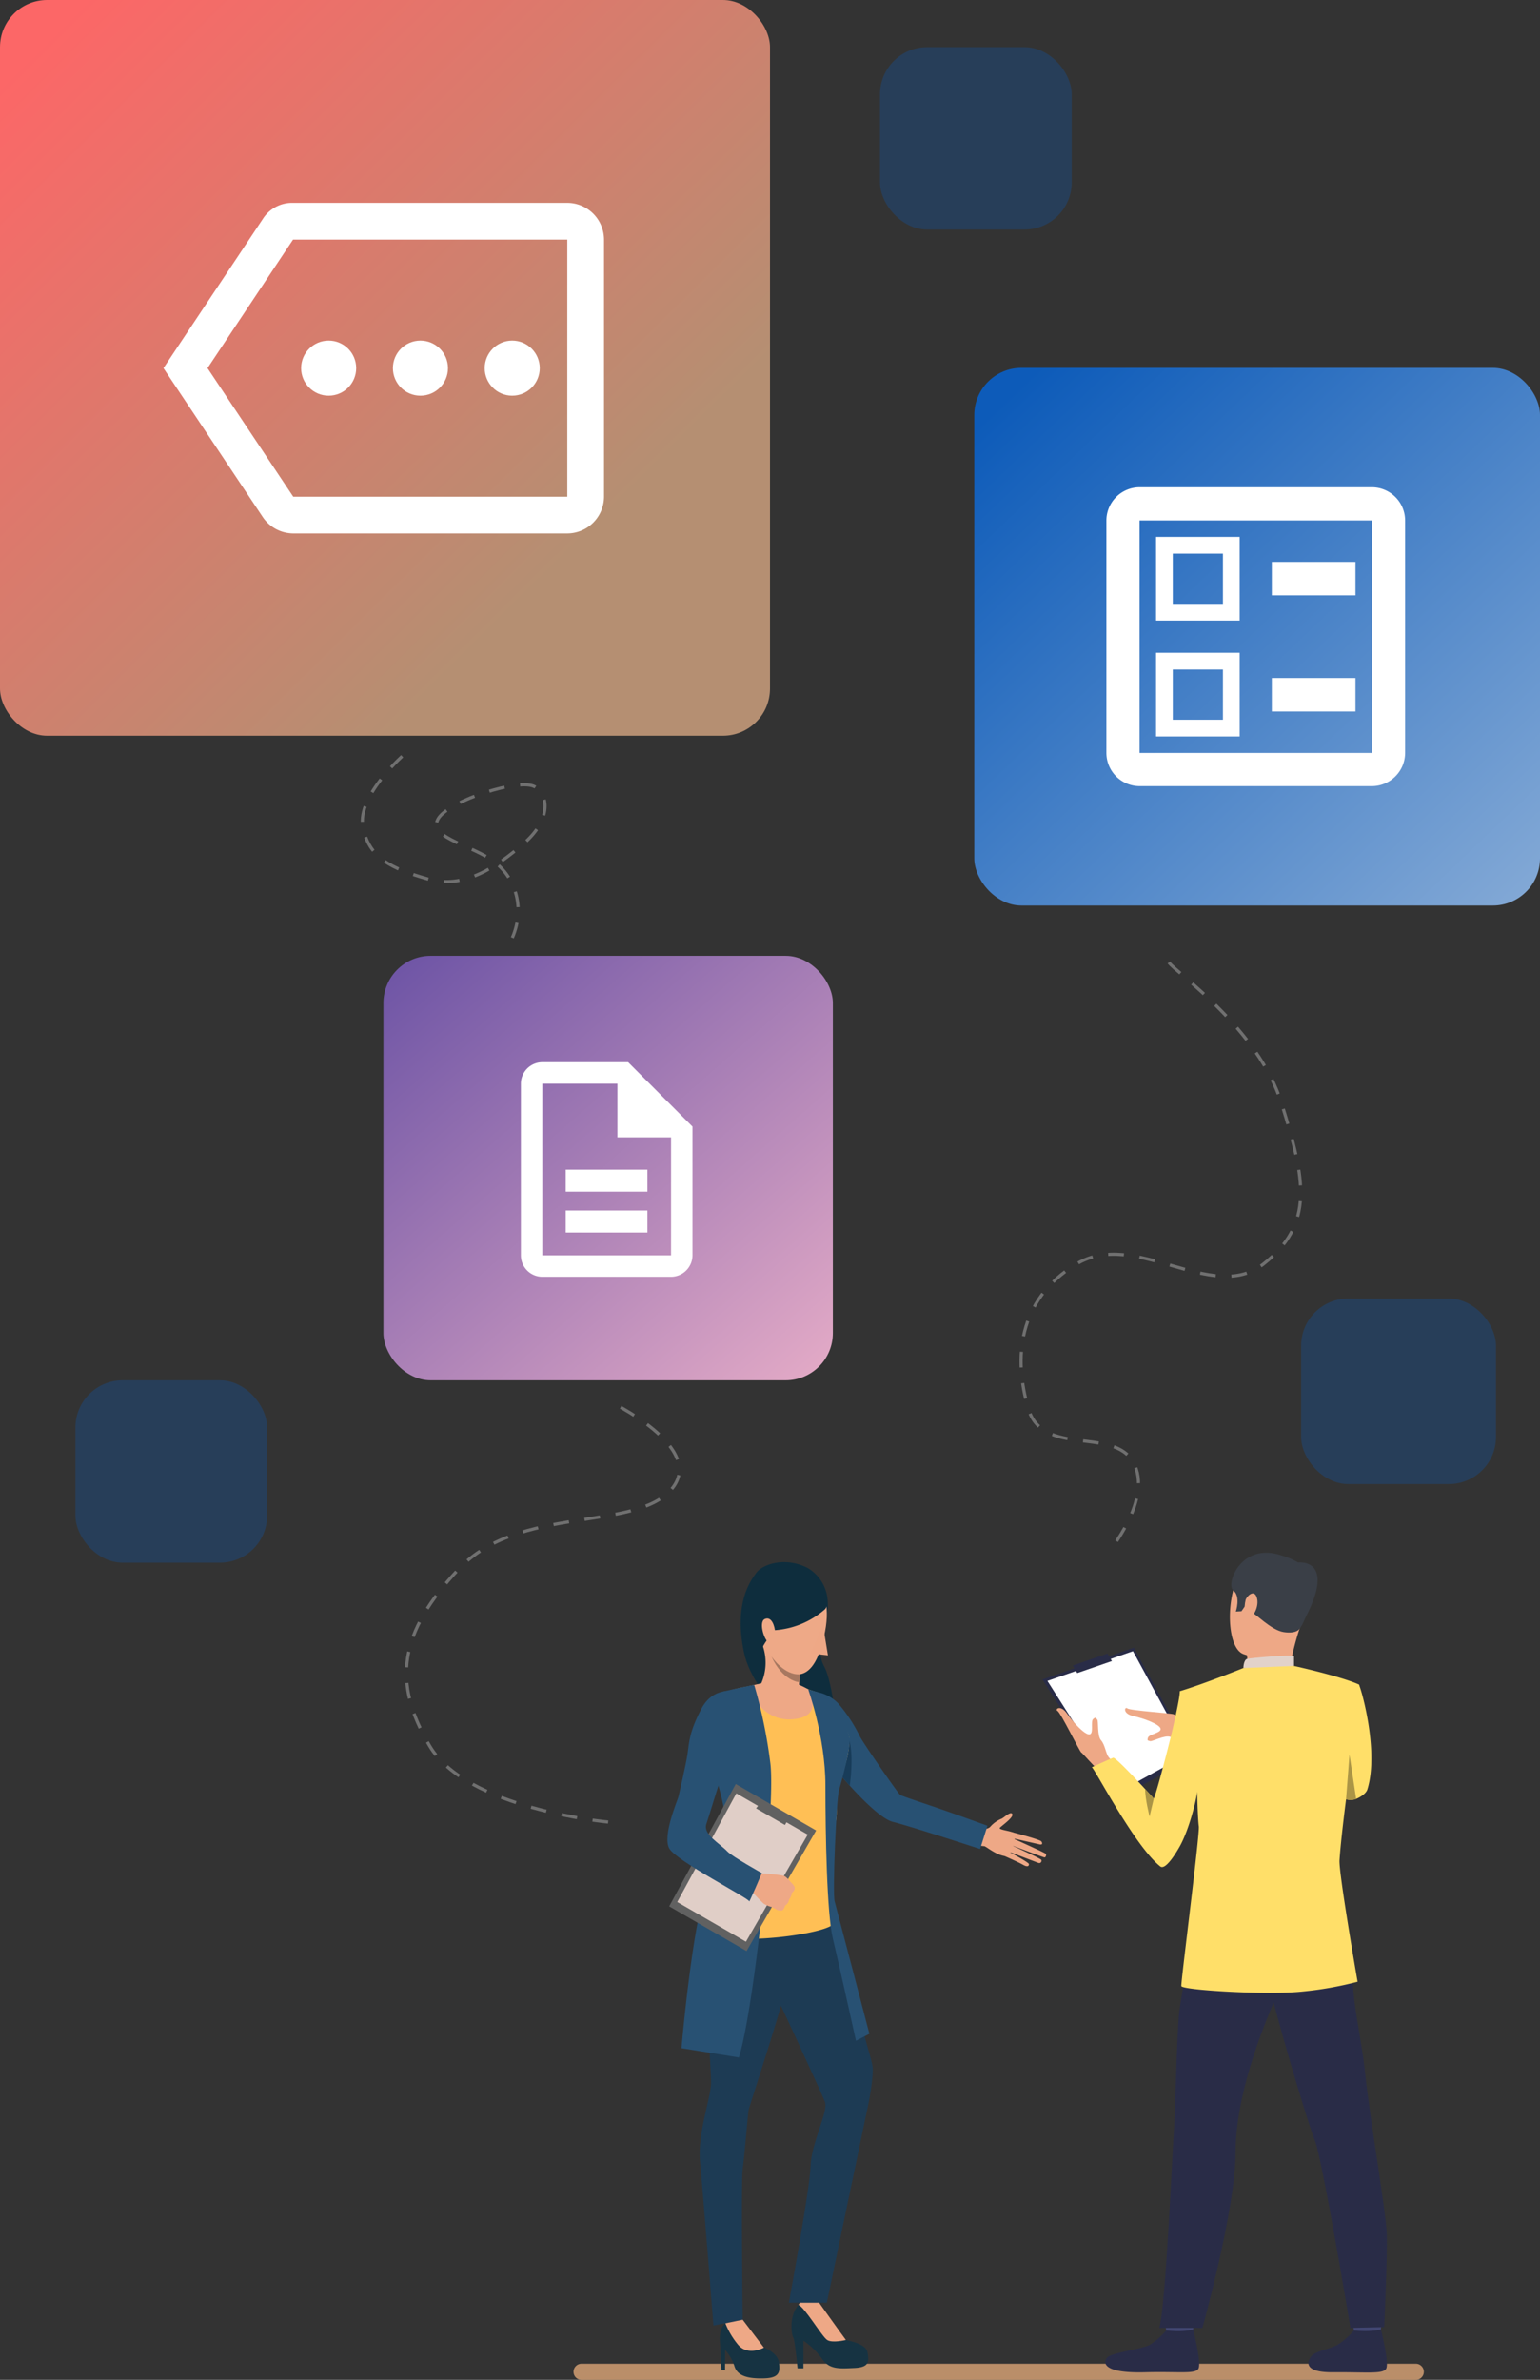 <svg xmlns="http://www.w3.org/2000/svg" xmlns:xlink="http://www.w3.org/1999/xlink" width="490" height="756.906" viewBox="0 0 490 756.906">
  <rect x="0" y="0" width="490" height="756.906" fill="#333333" stroke="none"/>
  <defs>
    <linearGradient id="linear-gradient" x1="0.046" y1="0.069" x2="0.751" y2="0.74" gradientUnits="objectBoundingBox">
      <stop offset="0" stop-color="#fc6767"/>
      <stop offset="1" stop-color="#b58f72"/>
    </linearGradient>
    <linearGradient id="linear-gradient-2" x1="0.053" y1="0.063" x2="1" y2="1" gradientUnits="objectBoundingBox">
      <stop offset="0" stop-color="#0d5bb9"/>
      <stop offset="1" stop-color="#85aad6"/>
    </linearGradient>
    <linearGradient id="linear-gradient-3" x1="-0.054" y1="-0.055" x2="1" y2="1.081" gradientUnits="objectBoundingBox">
      <stop offset="0" stop-color="#654ea3"/>
      <stop offset="1" stop-color="#eaafc8"/>
    </linearGradient>
  </defs>
  <g id="Group_10746" data-name="Group 10746" transform="translate(-298 -443)">
    <rect id="Rectangle_6940" data-name="Rectangle 6940" width="245" height="234" rx="15" transform="translate(298 443)" fill="url(#linear-gradient)"/>
    <rect id="Rectangle_6941" data-name="Rectangle 6941" width="180" height="171" rx="15" transform="translate(608 560)" fill="url(#linear-gradient-2)"/>
    <rect id="Rectangle_6942" data-name="Rectangle 6942" width="143" height="135" rx="15" transform="translate(420 747)" fill="url(#linear-gradient-3)"/>
    <rect id="Rectangle_6943" data-name="Rectangle 6943" width="62" height="59" rx="15" transform="translate(712 856)" fill="#0d5bb9" opacity="0.29"/>
    <rect id="Rectangle_6944" data-name="Rectangle 6944" width="61" height="58" rx="15" transform="translate(322 882)" fill="#0d5bb9" opacity="0.29"/>
    <rect id="Rectangle_6945" data-name="Rectangle 6945" width="61" height="58" rx="15" transform="translate(578 458)" fill="#0d5bb9" opacity="0.29"/>
    <g id="outline-ballot-24px" transform="translate(634.066 582)">
      <g id="Bounding_Boxes">
        <path id="Path_2777" data-name="Path 2777" d="M0,0H126.988V127H0Z" fill="none"/>
      </g>
      <g id="Outline" transform="translate(15.968 15.968)">
        <g id="Group_196" data-name="Group 196">
          <rect id="Rectangle_123" data-name="Rectangle 123" width="26.613" height="10.645" transform="translate(52.645 23.743)" fill="#fff"/>
          <rect id="Rectangle_124" data-name="Rectangle 124" width="26.613" height="10.645" transform="translate(52.645 60.676)" fill="#fff"/>
          <path id="Path_2778" data-name="Path 2778" d="M87.491,3H13.561A10.593,10.593,0,0,0,3,13.563V87.5A10.593,10.593,0,0,0,13.561,98.064h73.93A10.593,10.593,0,0,0,98.052,87.5V13.563A10.593,10.593,0,0,0,87.491,3Zm0,84.5H13.561V13.563h73.93Z" transform="translate(-3 -3)" fill="#fff"/>
          <path id="Path_2779" data-name="Path 2779" d="M32.613,6H6V32.613H32.613ZM27.291,27.291H11.323V11.323H27.291Z" transform="translate(9.794 9.796)" fill="#fff"/>
          <path id="Path_2780" data-name="Path 2780" d="M32.613,13H6V39.613H32.613ZM27.291,34.291H11.323V18.323H27.291Z" transform="translate(9.794 39.654)" fill="#fff"/>
        </g>
      </g>
    </g>
    <g id="outline-description-24px" transform="translate(450.09 774.004)">
      <g id="Bounding_Boxes-2" data-name="Bounding_Boxes">
        <path id="Path_2324" data-name="Path 2324" d="M0,0H81.906V81.906H0Z" fill="none"/>
      </g>
      <g id="Outline-2" data-name="Outline" transform="translate(13.651 6.825)">
        <g id="Group_47" data-name="Group 47">
          <rect id="Rectangle_27" data-name="Rectangle 27" width="26" height="7" transform="translate(14.259 47.17)" fill="#fff"/>
          <rect id="Rectangle_28" data-name="Rectangle 28" width="26" height="7" transform="translate(14.259 34.17)" fill="#fff"/>
          <path id="Path_2325" data-name="Path 2325" d="M38.127,2h-27.3A6.846,6.846,0,0,0,4,8.825v54.6a6.816,6.816,0,0,0,6.791,6.825H51.778A6.846,6.846,0,0,0,58.6,63.429V22.476ZM51.778,63.429H10.825V8.825H34.715V25.889H51.778Z" transform="translate(-4 -2)" fill="#fff"/>
        </g>
      </g>
    </g>
    <g id="outline-more-24px" transform="translate(350.008 490)">
      <g id="Bounding_Boxes-3" data-name="Bounding_Boxes">
        <path id="Path_3379" data-name="Path 3379" d="M0,0H140.174V140.174H0Z" fill="none"/>
      </g>
      <g id="Outline-3" data-name="Outline" transform="translate(0 17.522)">
        <g id="Group_351" data-name="Group 351">
          <path id="Path_3380" data-name="Path 3380" d="M128.493,3H40.884A10.993,10.993,0,0,0,31.6,8.14L0,55.565l31.6,47.367a11.766,11.766,0,0,0,9.7,5.2h87.2a11.715,11.715,0,0,0,11.681-11.681V14.681A11.715,11.715,0,0,0,128.493,3Zm0,93.449h-87.2L14.017,55.565,41.234,14.681h87.258Z" transform="translate(0 -3)" fill="#fff"/>
          <circle id="Ellipse_132" data-name="Ellipse 132" cx="8.761" cy="8.761" r="8.761" transform="translate(43.804 43.804)" fill="#fff"/>
          <circle id="Ellipse_133" data-name="Ellipse 133" cx="8.761" cy="8.761" r="8.761" transform="translate(73.007 43.804)" fill="#fff"/>
          <circle id="Ellipse_134" data-name="Ellipse 134" cx="8.761" cy="8.761" r="8.761" transform="translate(102.21 43.804)" fill="#fff"/>
        </g>
      </g>
    </g>
    <g id="Group_10324" data-name="Group 10324" transform="translate(480.477 1194.776)">
      <path id="Path_195014" data-name="Path 195014" d="M1204.764,3661.995H939.133a2.567,2.567,0,0,1,0-5.13h265.63a2.567,2.567,0,0,1,0,5.13Z" transform="translate(-936.662 -3656.864)" fill="#ba8e69"/>
    </g>
    <path id="Path_195077" data-name="Path 195077" d="M0,134s-44.923-4.084-56.794-24.218-9.891-35.955,9.309-56.318S8.131,41.7,20,28.33,0,0,0,0" transform="translate(491.5 888.5)" fill="none" stroke="#707070" stroke-width="1" stroke-dasharray="5"/>
    <path id="Path_195400" data-name="Path 195400" d="M11985.013,4395.259c4.2-9.641,1.01-19.9-6.988-25.043-7.6-4.883-20.091-7.2-16.531-12.934s26.126-12.979,30.771-9.988,4.768,10.81-3.766,18.126-18.713,14.45-30.368,11.139-18.854-6.732-20.683-16.688,13.367-23.136,13.367-23.136" transform="translate(-11524 -3654)" fill="none" stroke="#707070" stroke-width="1" stroke-dasharray="5"/>
    <path id="Path_195431" data-name="Path 195431" d="M14140.917,4364.113c2.461,3.445,28.383,20.9,35.889,44.89s10.489,38.313-5.865,51.084-40.851-11.443-59.554,0-19.81,30.022-15.257,45.772,27.07,5.783,33.469,17.226-7.876,28.546-7.876,28.546" transform="translate(-13471 -3615)" fill="none" stroke="#707070" stroke-width="1" stroke-dasharray="5"/>
    <g id="Group_10744" data-name="Group 10744" transform="translate(510.355 939.827)">
      <g id="Group_10582" data-name="Group 10582" transform="translate(23.324 0)">
        <g id="Group_10581" data-name="Group 10581">
          <g id="Group_10580" data-name="Group 10580">
            <g id="Group_10579" data-name="Group 10579">
              <g id="Group_10578" data-name="Group 10578">
                <path id="Path_195719" data-name="Path 195719" d="M1277.5,873.828s8.244,4.033,6.206,15-2.941,12.449-.661,16.736,4.971,22.573,2.919,26.039-25.4-15.231-28.638-30.919,2.052-22.664,3.922-25.264S1270.226,870.135,1277.5,873.828Z" transform="translate(-1256.304 -872.018)" fill="#0e2d3d"/>
              </g>
            </g>
          </g>
        </g>
      </g>
      <g id="Group_10583" data-name="Group 10583" transform="translate(39.481 233.614)">
        <path id="Path_195720" data-name="Path 195720" d="M1320.544,1795.734h1.869v-8.812a25.028,25.028,0,0,1,5.965,5.821c2.3,3.377,5.461,3.09,10.276,2.874s4.6-2.156,4.168-4.887-5.318-3.593-6.9-4.025-5.17-6.614-6.324-8.12a20.649,20.649,0,0,1-2.407-4.024s-.9-3.665-5.354,0-3.162,10.707-2.659,11.354S1320.544,1795.734,1320.544,1795.734Z" transform="translate(-1318.611 -1772.933)" fill="#163342"/>
      </g>
      <g id="Group_10584" data-name="Group 10584" transform="translate(41.695 234.275)">
        <path id="Path_195721" data-name="Path 195721" d="M1336.281,1788.593c1.653,1.078,5.964,0,5.964,0-1.222-1.581-8.731-12.144-8.731-12.144-4.563-2.659-6.366,1-6.366,1C1329.01,1778.017,1334.628,1787.515,1336.281,1788.593Z" transform="translate(-1327.148 -1775.48)" fill="#eea886"/>
      </g>
      <g id="Group_10588" data-name="Group 10588" transform="translate(98.64 79.861)">
        <g id="Group_10587" data-name="Group 10587">
          <g id="Group_10586" data-name="Group 10586">
            <g id="Group_10585" data-name="Group 10585">
              <path id="Path_195722" data-name="Path 195722" d="M1546.99,1184.959s2.991.574,4.013-.833a9.769,9.769,0,0,1,3.467-2.4c.818-.379,2.893-2.478,3.381-1.452s-3.255,3.625-3.931,4.327,3.67,1.012,4.42,1.695-.172,7.852-3.131,7.294-5.751-3.107-6.29-3.1a18.473,18.473,0,0,1-2.169-.321Z" transform="translate(-1546.752 -1179.997)" fill="#eea886"/>
            </g>
          </g>
        </g>
      </g>
      <g id="Group_10592" data-name="Group 10592" transform="translate(107.241 85.869)">
        <g id="Group_10591" data-name="Group 10591">
          <g id="Group_10590" data-name="Group 10590">
            <g id="Group_10589" data-name="Group 10589">
              <path id="Path_195723" data-name="Path 195723" d="M1582.249,1203.166s8.944,2.31,9.411,2.963.313,1.13-.532.949-8.706-1.983-8.706-1.983,10.126,4.514,10.626,4.965c.292.264.049,1.206-.412,1.151s-10.753-3.955-10.753-3.955,9.447,4.231,9.752,4.733a.712.712,0,0,1-.895.982c-.722-.265-9.712-3.7-9.712-3.7s6.682,3.512,6.69,4.089c0,.353-.167,1.177-1.863.217s-5.935-2.805-5.935-2.805Z" transform="translate(-1579.92 -1203.166)" fill="#eea886"/>
            </g>
          </g>
        </g>
      </g>
      <g id="Group_10593" data-name="Group 10593" transform="translate(16.678 240.783)">
        <path id="Path_195724" data-name="Path 195724" d="M1231.2,1816.813h1.15v-6.468a14.07,14.07,0,0,1,2.979,5.194c.935,3.09,4.279,4.007,9.381,3.863s5.174-2.158,4.743-5.176-4.743-4.6-4.743-4.6c-1.94-1.725-6.755-8.875-6.755-8.875a6.73,6.73,0,0,0-5.515,1.131c-2.425,1.958-1.671,6.379-1.6,7.528S1231.2,1816.813,1231.2,1816.813Z" transform="translate(-1230.671 -1800.578)" fill="#163342"/>
      </g>
      <g id="Group_10594" data-name="Group 10594" transform="translate(10.263 100.39)">
        <path id="Path_195725" data-name="Path 195725" d="M1216.394,1261.719s-6.08,7.9-7.729,17.283.974,40.854.9,45.489-4.384,16.169-3.521,24.9,4.266,52.189,4.266,52.189l9.317-1.849s-.539-44.3,0-47.969,1.621-17.025,1.836-18.534,13.686-41.136,13.686-47.9S1231.054,1250.687,1216.394,1261.719Z" transform="translate(-1205.931 -1259.166)" fill="#1d3b54"/>
      </g>
      <g id="Group_10595" data-name="Group 10595" transform="translate(30.362 104.054)">
        <path id="Path_195726" data-name="Path 195726" d="M1304.348,1275.272s9.989,38.123,11.175,43.405,2.9,9.638,2.9,11.881c0,5.2-1.933,13.559-1.933,13.559l-12.684,60.666h-12.081s6.731-36.4,6.912-43.512c.182-7.132,5.672-17.261,4.594-20.28s-17.355-37.836-17.355-37.836S1273.554,1264.2,1304.348,1275.272Z" transform="translate(-1283.443 -1273.293)" fill="#1d3b54"/>
      </g>
      <g id="Group_10596" data-name="Group 10596" transform="translate(18.444 240.956)">
        <path id="Path_195727" data-name="Path 195727" d="M1249.751,1810.121l-6.755-8.875-5.515,1.132a25.011,25.011,0,0,0,4.165,6.961C1244.821,1812.878,1249.751,1810.121,1249.751,1810.121Z" transform="translate(-1237.481 -1801.246)" fill="#eea886"/>
      </g>
      <g id="Group_10598" data-name="Group 10598" transform="translate(43.514 41.247)">
        <g id="Group_10597" data-name="Group 10597">
          <path id="Path_195728" data-name="Path 195728" d="M1337.79,1031.084a12.464,12.464,0,0,1,7.23,3.723,47.716,47.716,0,0,1,6.847,10.429c.815,1.778,12.24,18.257,12.833,18.628s6.335,2.289,10.14,3.57c5.872,1.976,17.642,6.254,17.642,6.254l-2.337,7.4s-22.133-7.242-27.676-8.608c-6.778-1.67-22.382-21.688-22.382-21.688S1328.454,1037.16,1337.79,1031.084Z" transform="translate(-1334.163 -1031.084)" fill="#285173"/>
        </g>
      </g>
      <g id="Group_10600" data-name="Group 10600" transform="translate(11.361 38.079)">
        <g id="Group_10599" data-name="Group 10599">
          <path id="Path_195729" data-name="Path 195729" d="M1238.762,1019.144a55.783,55.783,0,0,0,7.187,2.889c1.852.371,9.039,9.706,10.3,13.114s0,8.521-2.593,14.522-.148,8-1.333,14-.8,28.453-.582,31.787-34.68,8.388-41.57,2.313c0,0,4.665-20.234,10.188-26.009,1.195-1.249,1.068-9.572.253-11.647s-10-17.56-10-17.56-.675-15.706,3.334-18.819c3.482-2.7,12.973-3.668,14.677-4.261S1235.28,1018.625,1238.762,1019.144Z" transform="translate(-1210.169 -1018.865)" fill="#ffbf55"/>
        </g>
      </g>
      <g id="Group_10602" data-name="Group 10602" transform="translate(29.812 24.901)">
        <g id="Group_10601" data-name="Group 10601">
          <path id="Path_195730" data-name="Path 195730" d="M1294.011,975.348s-.159,1.469-.343,3.454c-.071.785-.149,1.653-.219,2.54a59.991,59.991,0,0,0-.28,6.978s-5.545,5.556-11.848-6.483a16.543,16.543,0,0,0,.655-11.724C1279.98,963.352,1294.011,975.348,1294.011,975.348Z" transform="translate(-1281.321 -968.047)" fill="#eea886"/>
        </g>
      </g>
      <g id="Group_10603" data-name="Group 10603" transform="translate(55.388 56.824)">
        <path id="Path_195731" data-name="Path 195731" d="M1382.583,1105.427s1.334-8.875-.085-14.272a34.469,34.469,0,0,1-2.545,11.232Z" transform="translate(-1379.954 -1091.154)" fill="#183c59"/>
      </g>
      <g id="Group_10604" data-name="Group 10604" transform="translate(25.552 38.553)">
        <path id="Path_195732" data-name="Path 195732" d="M1264.894,1021.687s3.813,11.262,14.282,10.434,4.963-9.51,4.963-9.51a23.1,23.1,0,0,0-3.344-1.637c-.734-.141-11.575-.279-11.575-.279Z" transform="translate(-1264.894 -1020.695)" fill="#eea886"/>
      </g>
      <g id="Group_10605" data-name="Group 10605" transform="translate(44.797 40.469)">
        <path id="Path_195733" data-name="Path 195733" d="M1339.112,1028.084s5.483,15.168,5.483,30.627.442,40.642,2.356,48.594,7.363,32.546,7.363,32.546l4.271-2.209s-10.27-39.25-11.045-42.08.589-32.731,1.326-35.234,3.868-13.648,3.381-16.74c-.614-3.9-4.261-9.665-10.151-14.623Z" transform="translate(-1339.112 -1028.084)" fill="#285173"/>
      </g>
      <g id="Group_10606" data-name="Group 10606" transform="translate(4.481 39.071)">
        <path id="Path_195734" data-name="Path 195734" d="M1206.774,1022.691a157.692,157.692,0,0,1,5.135,24.889c1.727,13.976-5.3,78.851-10.014,93.578l-18.261-2.946s3.931-45.856,9.267-54.2,7.034-15.729,1.274-33.146,2.525-26.044,2.525-26.044S1205.173,1022.872,1206.774,1022.691Z" transform="translate(-1183.634 -1022.691)" fill="#285173"/>
      </g>
      <g id="Group_10607" data-name="Group 10607" transform="translate(0.566 70.582)">
        <path id="Path_195735" data-name="Path 195735" d="M1215.293,1158.98l-22.141,38.35-24.614-14.211,21.18-38.905Z" transform="translate(-1168.537 -1144.214)" fill="#616161"/>
      </g>
      <g id="Group_10608" data-name="Group 10608" transform="translate(3.127 73.554)">
        <path id="Path_195736" data-name="Path 195736" d="M1219.94,1168.786l-19.664,34.06-21.861-12.622,18.81-34.553Z" transform="translate(-1178.415 -1155.672)" fill="#e0cec7"/>
      </g>
      <g id="Group_10609" data-name="Group 10609" transform="translate(28.215 76.115)">
        <path id="Path_195737" data-name="Path 195737" d="M1284.346,1173.042l1.38-2.391-8.838-5.1-1.726,2.192Z" transform="translate(-1275.163 -1165.549)" fill="#616161"/>
      </g>
      <g id="Group_10615" data-name="Group 10615" transform="translate(26.19 98.897)">
        <g id="Group_10614" data-name="Group 10614">
          <g id="Group_10613" data-name="Group 10613">
            <g id="Group_10612" data-name="Group 10612">
              <g id="Group_10611" data-name="Group 10611">
                <g id="Group_10610" data-name="Group 10610">
                  <path id="Path_195738" data-name="Path 195738" d="M1277.508,1265.329a4.581,4.581,0,0,1-1.448-.208s-.773-.449-1.342-.735a4.139,4.139,0,0,0-.449-.2,8.393,8.393,0,0,1-2.469-1.044,56.215,56.215,0,0,1-4.445-4.693l1.638-2.49,1.2-2.55s7.28.47,8.264,1a2.819,2.819,0,0,1,.272.165,10.669,10.669,0,0,1,1.541,1.576c.14.12,1.453,1.4,1.407,1.951a1.793,1.793,0,0,1-.872,1.51,4.288,4.288,0,0,1-.918,2.172,2.665,2.665,0,0,1-1.283,1.973S1278.317,1265.129,1277.508,1265.329Z" transform="translate(-1267.355 -1253.408)" fill="#eea886"/>
                </g>
              </g>
            </g>
          </g>
        </g>
      </g>
      <g id="Group_10617" data-name="Group 10617" transform="translate(0 41.022)">
        <g id="Group_10616" data-name="Group 10616">
          <path id="Path_195739" data-name="Path 195739" d="M1187.694,1030.44s-6.724-1.926-10.576,5.483-3.834,10.57-4.349,14.188c-.486,3.416-2.681,12.743-2.9,13.707s-5.193,12.449-2.914,16.463c2.291,4.036,25.563,15.913,25.415,16.8s4.031-8.98,4.031-8.98-9.417-5.249-10.959-6.865c-2.505-2.625-7.79-5.454-6.7-8.71,1.275-3.825,5.107-16.731,6-18.621S1193.362,1032.848,1187.694,1030.44Z" transform="translate(-1166.355 -1030.215)" fill="#285173"/>
        </g>
      </g>
      <g id="Group_10622" data-name="Group 10622" transform="translate(27.54 2.677)">
        <g id="Group_10621" data-name="Group 10621">
          <g id="Group_10620" data-name="Group 10620">
            <g id="Group_10619" data-name="Group 10619">
              <g id="Group_10618" data-name="Group 10618">
                <path id="Path_195740" data-name="Path 195740" d="M1288.351,882.691s11.971,3.762,5.472,24.42-22.847-2.394-21.137-14.98S1288.351,882.691,1288.351,882.691Z" transform="translate(-1272.562 -882.342)" fill="#eea987"/>
              </g>
            </g>
          </g>
        </g>
      </g>
      <g id="Group_10627" data-name="Group 10627" transform="translate(26.597 1.018)">
        <g id="Group_10626" data-name="Group 10626">
          <g id="Group_10625" data-name="Group 10625">
            <g id="Group_10624" data-name="Group 10624">
              <g id="Group_10623" data-name="Group 10623">
                <path id="Path_195741" data-name="Path 195741" d="M1292.351,890.006a27,27,0,0,1-15.9,6.567s-3.825,4.486-4.119,6.246c0,0-8.881-15.138,2.036-24.213S1296.364,886.267,1292.351,890.006Z" transform="translate(-1268.922 -875.943)" fill="#0e2d3d"/>
              </g>
            </g>
          </g>
        </g>
      </g>
      <g id="Group_10632" data-name="Group 10632" transform="translate(30.089 17.924)">
        <g id="Group_10631" data-name="Group 10631">
          <g id="Group_10630" data-name="Group 10630">
            <g id="Group_10629" data-name="Group 10629">
              <g id="Group_10628" data-name="Group 10628">
                <path id="Path_195742" data-name="Path 195742" d="M1286.543,945.275c-.077-1.5-1-4.925-3.238-3.967s.137,7.925,1.619,7.5C1284.924,948.8,1286.725,948.832,1286.543,945.275Z" transform="translate(-1282.389 -941.141)" fill="#eea987"/>
              </g>
            </g>
          </g>
        </g>
      </g>
      <g id="Group_10633" data-name="Group 10633" transform="translate(33.124 30.022)">
        <path id="Path_195743" data-name="Path 195743" d="M1303.129,993.429c-.071.785-.149,1.653-.219,2.54,0,0-5.283-.315-8.815-8.174C1294.325,988.138,1298.2,993.825,1303.129,993.429Z" transform="translate(-1294.095 -987.795)" fill="#a77860"/>
      </g>
      <path id="Path_186937" data-name="Path 186937" d="M204.224,197.43l1.541,9.5-5.555-.622Z" transform="translate(-154.688 -177.281)" fill="#eea886"/>
    </g>
    <g id="Group_10743" data-name="Group 10743" transform="translate(629.675 936.827)">
      <g id="Group_10677" data-name="Group 10677" transform="translate(0 30.209)">
        <path id="Path_195782" data-name="Path 195782" d="M1674.531,1023.323l-23.963,13.172L1626.5,998.627l29.1-10.11Z" transform="translate(-1626.504 -988.517)" fill="#292c47"/>
      </g>
      <g id="Group_10678" data-name="Group 10678" transform="translate(1.594 31.327)">
        <path id="Path_195783" data-name="Path 195783" d="M1677.564,1025.381l-22.409,12.318-22.5-35.414,27.218-9.455Z" transform="translate(-1632.65 -992.83)" fill="#fff"/>
      </g>
      <g id="Group_10679" data-name="Group 10679" transform="translate(26.301 49.385)">
        <path id="Path_195784" data-name="Path 195784" d="M1756.344,1070.338s-4.171-1.995-6-3.037-6.54-2.474-6.92-2.814-13.96-1.178-14.783-1.888-1.625,1.665,1.9,2.436,8.417,2.656,8.685,4.031-3.615,1.7-4.008,2.835.11.879.667,1.122,4.619-2.006,6.4-1.368,4.516-.245,5.886.223,8.026,2.708,8.026,2.708Z" transform="translate(-1727.931 -1062.468)" fill="#eea886"/>
      </g>
      <g id="Group_10680" data-name="Group 10680" transform="translate(4.547 49.424)">
        <path id="Path_195785" data-name="Path 195785" d="M1662.389,1086.629s-3.5-3.154-5.2-4.473-4.877-5.2-5.346-5.426-6.546-12.7-7.536-13.2.937-2.179,3.034.837,5.781,6.9,7.181,6.615.2-4.069,1.11-4.881.871-.238,1.317.192-.093,5.133,1.2,6.568,1.527,4.352,2.5,5.459,5.677,6.508,5.677,6.508Z" transform="translate(-1644.04 -1062.617)" fill="#eea886"/>
      </g>
      <g id="Group_10681" data-name="Group 10681" transform="translate(98.356 241.314)">
        <path id="Path_195786" data-name="Path 195786" d="M2005.805,1803.3s.758,5.261.853,6.051,8.431-.466,8.431-.466l.675-6.263S2006.847,1802.562,2005.805,1803.3Z" transform="translate(-2005.805 -1802.625)" fill="#424773"/>
      </g>
      <g id="Group_10682" data-name="Group 10682" transform="translate(84.652 247.018)">
        <path id="Path_195787" data-name="Path 195787" d="M1967.426,1824.981a22.5,22.5,0,0,1-5.2,4.552c-2.555,1.382-6.569,1.929-8.08,3.359-1.09,1.033-3.972,5.477,6.638,5.388s15.727.628,16.863-1.076-1.645-12.579-1.645-12.579S1973.494,1825.529,1967.426,1824.981Z" transform="translate(-1952.959 -1824.625)" fill="#292c47"/>
      </g>
      <g id="Group_10683" data-name="Group 10683" transform="translate(38.622 241.314)">
        <path id="Path_195788" data-name="Path 195788" d="M1775.445,1803.3s.758,5.261.853,6.051,8.432-.466,8.432-.466l.675-6.263S1776.487,1802.562,1775.445,1803.3Z" transform="translate(-1775.445 -1802.625)" fill="#424773"/>
      </g>
      <g id="Group_10684" data-name="Group 10684" transform="translate(20.017 247.018)">
        <path id="Path_195789" data-name="Path 195789" d="M1723.068,1824.981a22.5,22.5,0,0,1-5.2,4.552c-2.555,1.382-11.956,2.517-13.467,3.947-1.09,1.033-2.9,5.189,12.025,4.8,10.606-.276,15.726.628,16.863-1.076s-1.645-12.579-1.645-12.579S1729.281,1825.591,1723.068,1824.981Z" transform="translate(-1703.7 -1824.625)" fill="#292c47"/>
      </g>
      <g id="Group_10685" data-name="Group 10685" transform="translate(72.325 106.811)">
        <path id="Path_195790" data-name="Path 195790" d="M1924.545,1283.926s7.833,12.446,7.249,23.7,2.84,23.533,4.017,35.285c1.312,13.1,6.68,44.118,6.875,51.126s-.833,29.387-.833,29.387l-10.747.246s-9.026-54.225-11.363-59.758-13.93-44.977-14.32-49.4S1924.545,1283.926,1924.545,1283.926Z" transform="translate(-1905.418 -1283.926)" fill="#292c47"/>
      </g>
      <g id="Group_10686" data-name="Group 10686" transform="translate(37.169 104.667)">
        <path id="Path_195791" data-name="Path 195791" d="M1782.891,1279.488s-5.9,30.835-6.682,37.72-1.3,33.322-1.688,37.625-2.6,56.315-4.675,62.708h13.739s10.547-37.81,10.547-55.7,8.148-38.892,13.408-50.695,17.3-12.083,20.532-33.982C1828.07,1277.165,1787.268,1272.542,1782.891,1279.488Z" transform="translate(-1769.845 -1275.658)" fill="#292c47"/>
      </g>
      <g id="Group_10687" data-name="Group 10687" transform="translate(59.654 1.211)">
        <path id="Path_195792" data-name="Path 195792" d="M1875.282,877.653s-10.514-3.927-15.362,4.076-4.381,24.027.919,26,13.261.94,15.975-4.068,5.163-12.248,5.045-17.087S1878.043,879.05,1875.282,877.653Z" transform="translate(-1856.556 -876.69)" fill="#eea886"/>
      </g>
      <g id="Group_10688" data-name="Group 10688" transform="translate(64.766 22.635)">
        <path id="Path_195793" data-name="Path 195793" d="M1876.582,969.29s.438,2.839-.286,4.237,13.622,1.435,13.622,1.435a94.548,94.548,0,0,1,3.372-14.033C1895.5,954.5,1876.582,969.29,1876.582,969.29Z" transform="translate(-1876.27 -959.311)" fill="#eea886"/>
      </g>
      <g id="Group_10689" data-name="Group 10689" transform="translate(60.106 0)">
        <path id="Path_195794" data-name="Path 195794" d="M1879.978,896.273s-.99,1.633-5.031,1-8.972-6.01-10.66-6.6-1.7-1.581-1.7-1.581l-1.056,1.543-1.792.113s1.635-4.81-.832-6.771,2.56-15.568,15.521-11.038c0,0,9.955,2.744,9.593,8.406S1882.206,893.453,1879.978,896.273Z" transform="translate(-1858.297 -872.019)" fill="#3a3f47"/>
      </g>
      <g id="Group_10690" data-name="Group 10690" transform="translate(63.941 32.753)">
        <path id="Path_195795" data-name="Path 195795" d="M1873.088,1002.26s.046-2.672,1.257-2.928,13.368-1.425,14.854-.84v3.112S1886.335,1003.366,1873.088,1002.26Z" transform="translate(-1873.088 -998.33)" fill="#e2d2ca"/>
      </g>
      <g id="Group_10691" data-name="Group 10691" transform="translate(64.342 12.948)">
        <path id="Path_195796" data-name="Path 195796" d="M1874.953,924.015c.227-.95,2.642-3.663,3.566-.758s-1.4,6.814-2.692,6.48S1874.378,926.423,1874.953,924.015Z" transform="translate(-1874.635 -921.951)" fill="#eea886"/>
      </g>
      <g id="Group_10692" data-name="Group 10692" transform="translate(15.643 68.25)">
        <path id="Path_195797" data-name="Path 195797" d="M1686.882,1135.222a.034.034,0,0,1,.02,0C1686.819,1135.257,1686.806,1135.26,1686.882,1135.222Z" transform="translate(-1686.832 -1135.22)" fill="#323657"/>
      </g>
      <g id="Group_10693" data-name="Group 10693" transform="translate(15.714 36.027)">
        <path id="Path_195798" data-name="Path 195798" d="M1771.68,1111.387a111.22,111.22,0,0,1-17.444,3.11c-11,1.212-38.469-.438-38.642-1.736s5.91-48.372,5.564-50.8-.532-11.062-.532-11.062c-.136,2.367-2.547,12.034-5.458,17.3-1.052,1.9-4.58,7.872-6.28,6.515-8.231-6.572-20.976-31.335-21.784-31.543.679-.3,6.04-2.764,6.792-3.015.659-.22,6.6,6.067,10.194,9.964,1.6,1.737,2.743,3,2.743,3,1.039-2.337,4.823-17.063,6-22.159,2.653-11.494,2.245-11.971,2.245-11.971,8.044-2.433,20.254-7.386,20.254-7.386l16.111-.656s14.786,3.255,20.609,5.885c.552.249.555,13.191,2.071,16.585l-4.828,10.186s-2.789,20.176-3.367,29.15C1765.662,1076.879,1771.68,1111.387,1771.68,1111.387Z" transform="translate(-1687.105 -1010.954)" fill="#ffdf69"/>
      </g>
      <g id="Group_10694" data-name="Group 10694" transform="translate(85.466 41.912)">
        <path id="Path_195799" data-name="Path 195799" d="M1974.033,1067.037c-.421,1.358-2.331,2.505-3.572,3.007a4.615,4.615,0,0,1-2.579.26l-.631-.117h0l-11.041-2.048s-2.416-27.822,15.083-34.488C1971.756,1033.8,1977.9,1054.58,1974.033,1067.037Z" transform="translate(-1956.097 -1033.65)" fill="#ffdf69"/>
      </g>
      <g id="Group_10695" data-name="Group 10695" transform="translate(96.62 64.231)">
        <path id="Path_195800" data-name="Path 195800" d="M2002.321,1133.794h0a4.615,4.615,0,0,1-2.579.26l-.631-.117h0l1.089-14.217Z" transform="translate(-1999.111 -1119.72)" fill="#ab9546"/>
      </g>
      <g id="Group_10696" data-name="Group 10696" transform="translate(32.698 75.2)">
        <path id="Path_195801" data-name="Path 195801" d="M1755.348,1165.022l-1.349,5.715s-1.464-5.734-1.394-8.714C1754.209,1163.76,1755.348,1165.022,1755.348,1165.022Z" transform="translate(-1752.603 -1162.023)" fill="#ab9546"/>
      </g>
      <g id="Group_10697" data-name="Group 10697" transform="translate(81.375 3.09)">
        <path id="Path_195802" data-name="Path 195802" d="M1940.32,883.963s13.78-1.726.234,21.291Z" transform="translate(-1940.32 -883.934)" fill="#3a3f47"/>
      </g>
      <g id="Group_10698" data-name="Group 10698" transform="translate(9.677 32.074)">
        <path id="Path_195803" data-name="Path 195803" d="M1665.223,1001.922l-1.4-2.406,11.033-3.807,1.4,2.394Z" transform="translate(-1663.822 -995.709)" fill="#292c47"/>
      </g>
    </g>
  </g>
</svg>
